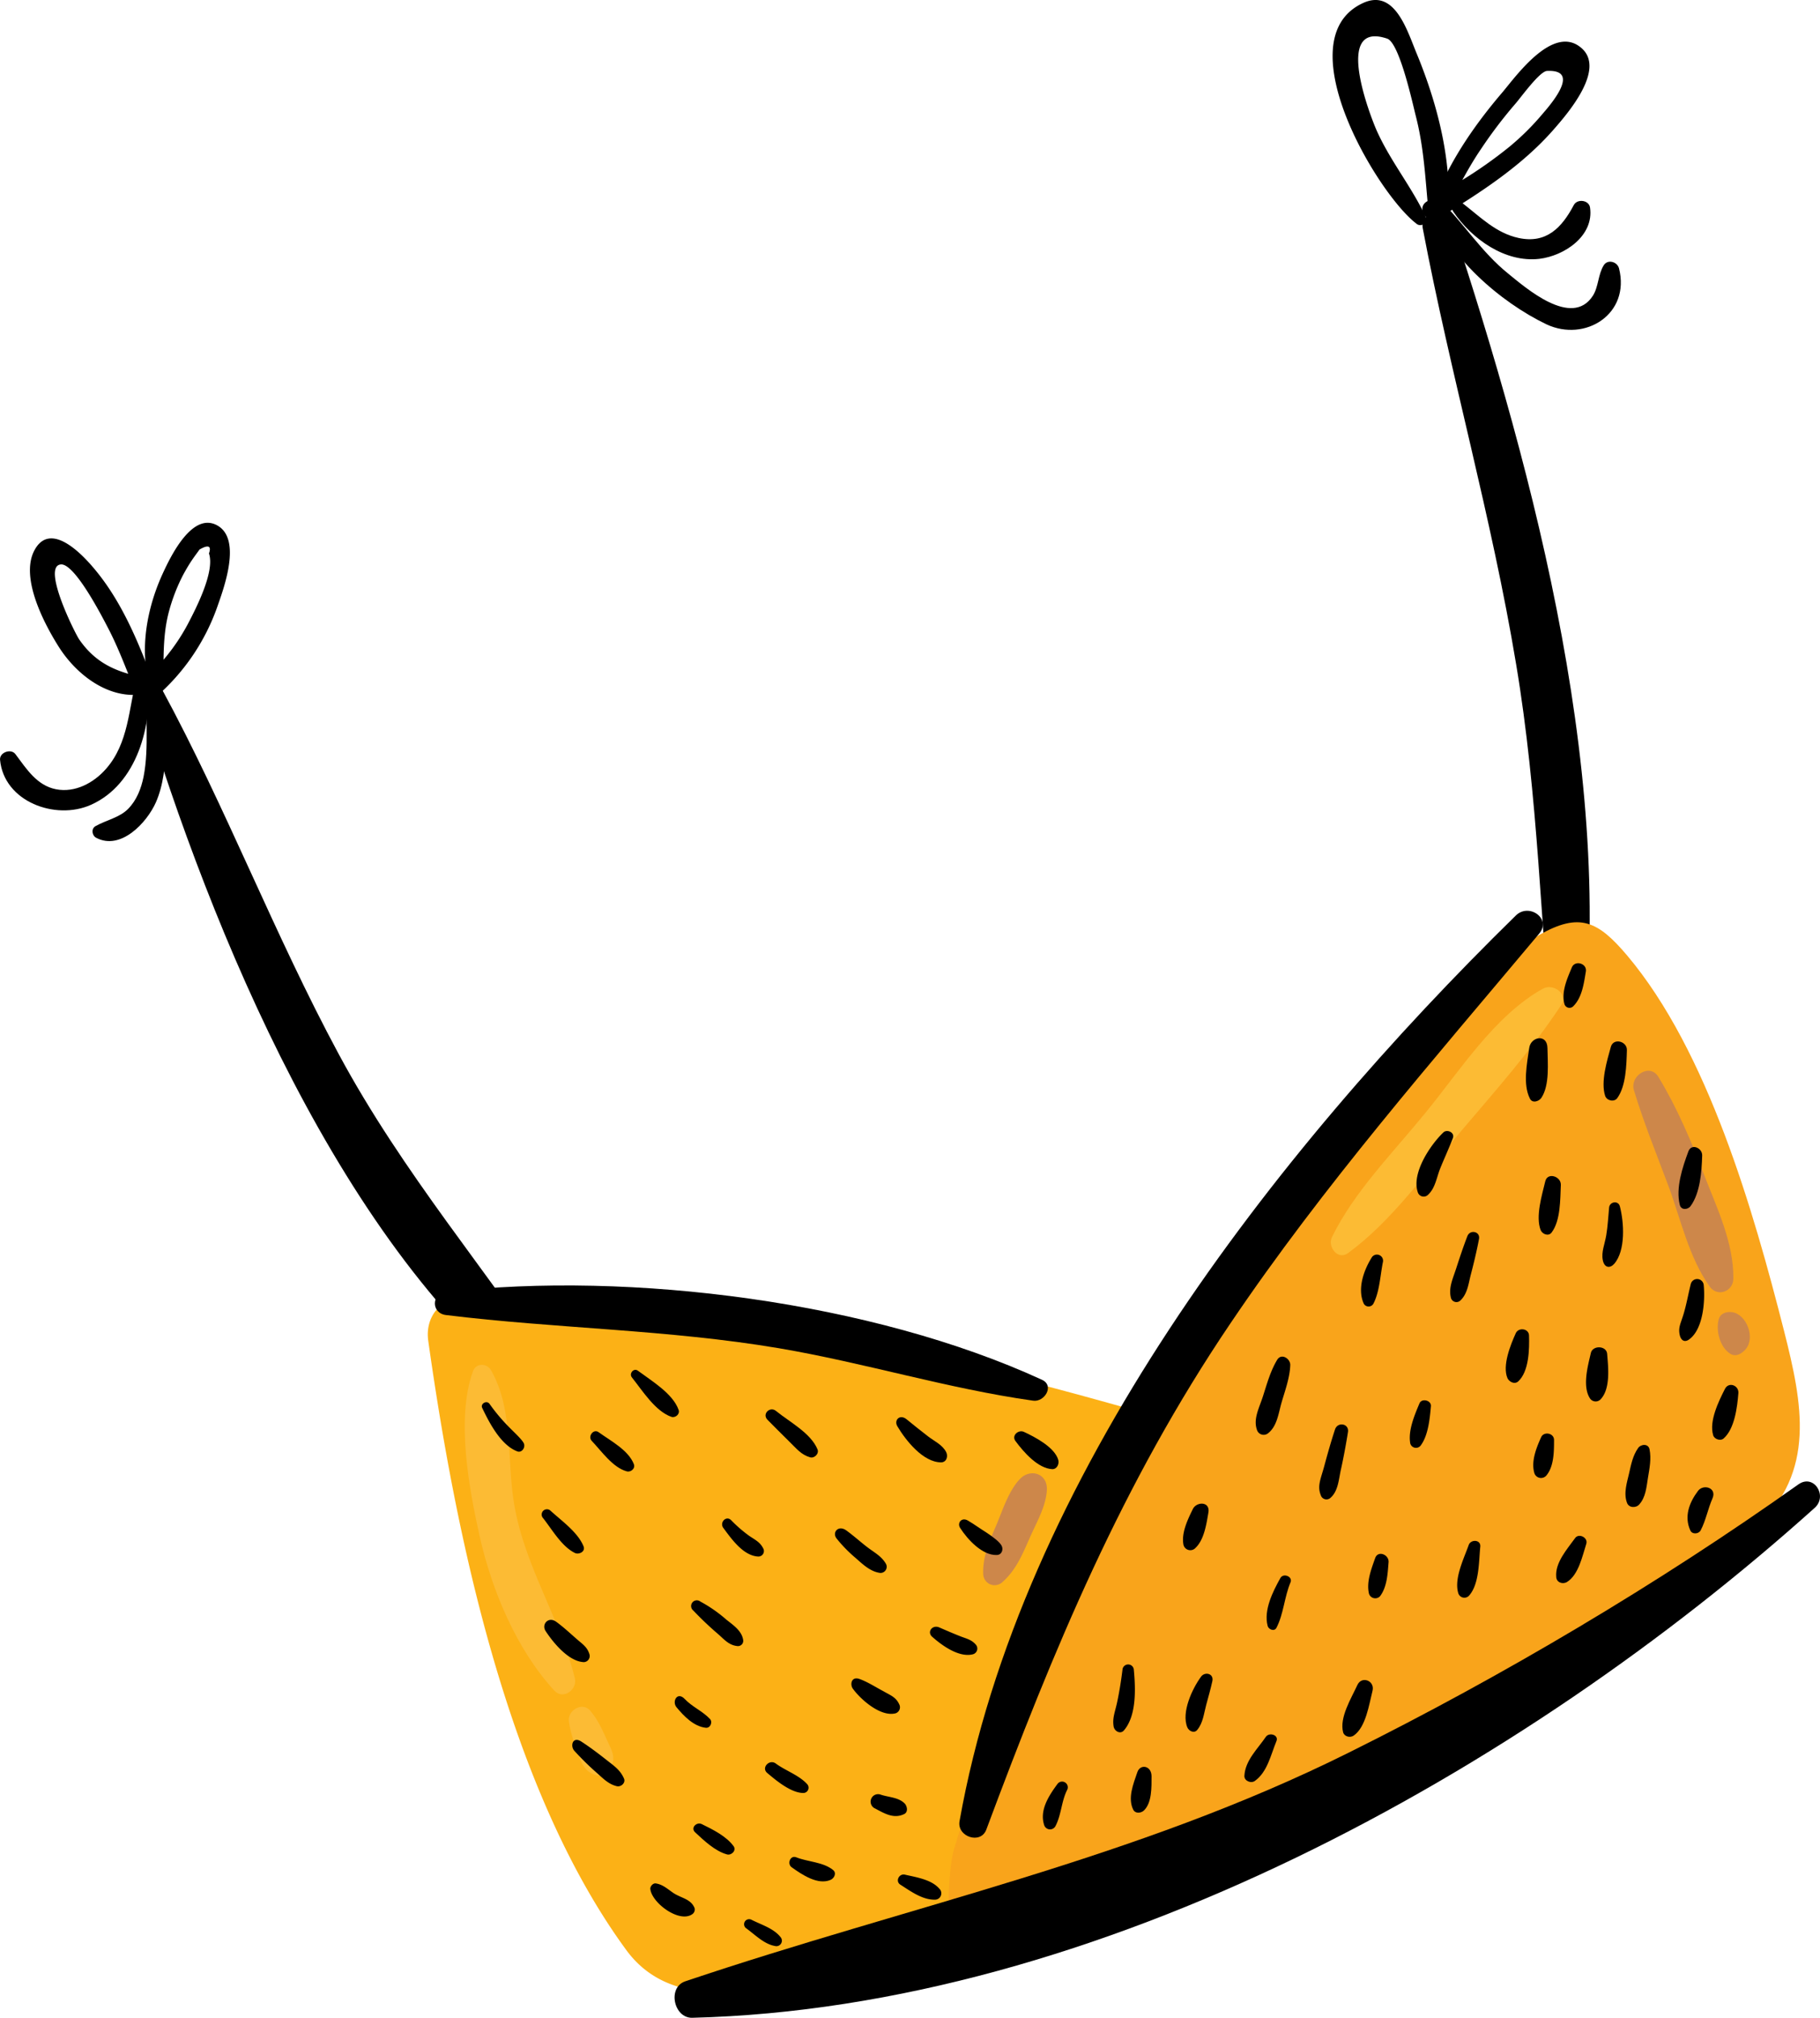 <svg xmlns="http://www.w3.org/2000/svg" width="829.3" height="919.1" viewBox="-0.012 -0.008 829.295 919.11" style=""><g><title>summerlic67_265189962</title><g data-name="Layer 2"><path d="M661.2 100.7c-2.3-7.3-14.4-4.1-12.9 3.4 12.6 66.4 31.4 131.5 42.5 198.3 10.1 60.1 11.3 120.3 17 180.9.6 6.6 10.9 7.7 11.9.7 18.2-123.2-20.2-266.8-58.5-383.3z"></path><path d="M256.2 630.2c-33.9-51-72.5-95.5-101.9-150.1s-51.2-112-80.5-166.1c-2.9-5.2-11.4-1.7-9.7 4.1 32.1 106 91.8 251.8 182.9 320.5 5.6 4.2 13.3-2.3 9.2-8.4z"></path><path d="M645.6 24.6c-4.4-10.5-10-30.2-24.8-23.1-35.1 16.6 6.8 86.8 24.5 100.3a2.7 2.7 0 0 0 4.2-3.3C643 84.7 633.2 73 627 58.8c-2.1-4.9-20-49.7 5.1-41.2 5.6 2 11.6 29.7 13 35.2 4.4 17 4.5 33.9 6.6 51.1.6 4.4 6.8 3.6 7.4-.3 3.8-26.1-3.6-55-13.5-79z"></path><path d="M720.5 21.8c-12.7-10.9-29.5 12.6-35.8 20.1-11.9 13.9-23.2 29.9-30.1 47.2l-4.5 2.7c-3.7 2.3-1.8 7.1 1.5 8.1a2.4 2.4 0 0 0 4.1.1l.7-1.2c18.4-11.2 37.3-23.5 51.6-39.9 6.5-7.4 23.8-27.5 12.5-37.1zM701.9 53a116.6 116.6 0 0 1-14.2 13.9A201 201 0 0 1 666.3 82c2.6-4.7 5.3-9.4 8.3-13.8a207.8 207.8 0 0 1 15.5-20.5c2.4-2.6 11.3-15.2 14.8-15.4 16.9-.8-.7 17.9-3 20.7z"></path><path d="M730.7 120.9c-2.6 4.3-2.3 9.7-4.9 13.8-9.6 14.9-30.7-3.7-38.5-10-12.3-9.9-20.2-22.8-31.2-33.7-1.6-1.6-4.8-.2-4.1 2.2 6.4 23 31.9 44.6 52.6 54.5 17.6 8.3 38.4-4.6 33.1-25.5-.8-3-5.2-4.3-7-1.3z"></path><path d="M717.1 93.4c-5.4 10.2-12.4 17.7-25.1 15-10.3-2.2-17.4-9.5-25.4-15.7-2.5-1.9-6.4.8-4.4 3.7 8.4 12.4 23.5 23.3 39.2 21.5 11.5-1.4 25-10.5 23.1-23.4-.5-3.4-5.8-4.1-7.4-1.1z"></path><path d="M70.5 312.2c-.1-.1-.1-.2-.2-.4-7.2-19.2-15-38.7-28.7-54.3-5.6-6.4-19-19.7-25.9-6.9S20.8 285.3 27 295c7.6 11.8 20.8 22.2 35.1 21.5l.9 2.3c2.1 5.6 10.9 2.6 8.8-3.1a36.2 36.2 0 0 1-1.3-3.5zm-34.4-20.9c-2-2.9-17.2-33.4-8.4-34.2 6.5-.6 19.5 25.1 21.8 29.5 3.4 6.6 6.2 13.5 8.9 20.3-8.9-2.6-16.2-6.8-22.3-15.6z"></path><path d="M99.6 239.7c-11.7-7.5-21.9 13.8-25.4 21.4-6.6 14.3-10.2 31.5-7 47.2l-2.8 2.7c-3.7 3.6 2.1 10.3 6.1 6.9a96.8 96.8 0 0 0 28.6-41.8c2.9-8.3 10.8-29.7.5-36.4zm-4.4 12.4c2.8 8.2-5.9 25-9.5 31.9a90.3 90.3 0 0 1-11.2 16.5c.1-7.4.5-14.7 2.5-22.1a82.9 82.9 0 0 1 6.4-16.5c1.2-2.2 2.4-4.3 3.8-6.4s2.5-3.5 3.7-5.2c4-2.3 5.5-1.7 4.3 1.8z"></path><path d="M62.3 308.5c-3.7 14.3-3.7 30-14 41.7-5.6 6.4-14.1 11-22.8 9.3s-13.4-9.2-18.5-16c-2-2.7-7.3-.8-7 2.6 1.8 19.1 25.3 27.7 41.4 20.5 21-9.3 28.2-36.4 26-57.4-.3-2.7-4.3-3.8-5.1-.7z"></path><path d="M67.3 311.8c-1.5 13.8.8 28.3-1.9 42-1.1 5.4-3.1 10.6-7 14.6s-9.9 5.1-14.9 7.9c-2.1 1.2-1.6 4.3.3 5.3 11.1 5.9 23-6.7 27.2-16.1 6.8-15.5 4.3-37.2 2.1-53.3-.4-3-5.4-3.9-5.8-.4z"></path><path d="M568.6 666.8c.5-4.9-1.7-9.8-7.9-11.6-113.5-34.1-229.5-63.1-348.6-64.3-11.1-.1-18.5 8.8-17 19.7 12.4 88 36.1 203.8 90.3 277.7 34.8 47.5 124.1-6.1 166.6-23.5A1053.8 1053.8 0 0 0 583.4 800c18.8-10.9 62.9-27.5 70-52.3 10-35.1-40.4-63.1-84.8-80.9z" fill="#fcb116"></path><path d="M812.9 606.2c-13.9-54.6-34.7-127.4-71.5-171-13.3-15.7-21.7-19.8-40.1-9.3-43.8 25.1-85 92.6-114.7 132.9-63.1 85.6-122.2 181.4-152.1 284.2-2.4 8.2-3.8 39.9.8 32.9 4 4 24.8-6.3 32.8-8 62.5-13.2 119.8-48.6 176.6-77.6 51-26.1 113.1-55.8 155.5-94.7 27.4-25.2 21.1-56.3 12.7-89.4z" fill="#f9a41b"></path><path d="M234.3 685.4c-3.5-20.3-.2-43.1-10.6-61.3-1.9-3.3-6.9-3.3-8.2.5-7.8 21.5-1.8 53.5 3.1 75.4 5.6 24.7 16.8 51.4 34 70.1 4.1 4.4 10.6-.6 9.3-5.7-6.7-27.4-22.7-50.5-27.6-79z" fill="#fcbb34"></path><path d="M276.8 793.1c-2.3-5-4.3-9.7-7.9-13.9s-10.2-.1-9.7 4.6 2.3 9.7 4 14.4 2.9 8.8 8.5 10.4a6 6 0 0 0 6.4-3c2.7-4.7.8-8-1.3-12.5z" fill="#fcbb34"></path><path d="M703.1 450.3c-22 12.2-37.8 37.3-53.6 56.6s-32.4 35.9-42.6 56.6c-2.1 4.3 2.6 10.7 7.3 7.3 19.9-14.5 35.5-36.7 51.4-55.4s32.3-37.2 45.7-57.5c3.5-5.2-3.6-10.1-8.2-7.6z" fill="#fcbb34"></path><path d="M776.7 535.7c-5.9-15.5-12.4-30.9-21-45.1-3.9-6.6-13.2-.6-11.2 6 4.5 14.9 10.4 29.3 15.8 43.8s9.2 32.3 18.7 45.6c3.5 5 10.8 2.3 10.8-3.6.2-16.1-7.3-31.8-13.1-46.7z" fill="#cd874a"></path><path d="M789.3 597.7c-2.6-.4-5.5.5-6.2 3.4-1.3 5.1.6 12.4 5.1 15.4 2.6 1.8 5.3.2 7.1-1.8 4.7-5.2.6-16-6-17z" fill="#cd874a"></path><path d="M690.7 417C580 525.4 465 673.3 437.2 829.6c-1.2 7 9.6 10.7 12.2 3.8 30.6-82 61.9-157.7 111.3-230.7 42.4-62.8 92-119.4 140.6-177.4 5.8-6.8-4.6-14.2-10.6-8.3z"></path><path d="M474.8 628.5c-77.2-35.5-187.2-49.7-271.6-40-6.8.8-6.7 9.7 0 10.5 50.6 6.2 101.2 6.6 151.6 15.1 39 6.6 76.9 18.4 115.9 23.9 5.2.8 9.9-6.8 4.1-9.5z"></path><path d="M819.5 676.1c-63.8 45.3-134.9 87.4-204.9 122.2-97.4 48.5-199.7 69.6-302.4 104.2-8.2 2.8-5.2 16.8 3.2 16.6 184.9-4.6 377.9-112.3 511.5-232.3 6-5.4-.4-15.6-7.4-10.7z"></path><path d="M464.8 673.6c-5.3 5.5-8 14.5-11 21.5S447.7 709 448 717a5.2 5.2 0 0 0 8.7 3.7c6.2-5.5 9.1-12.5 12.4-20s7.5-14.5 7.9-22-7.4-10-12.2-5.1z" fill="#cd874a"></path><path d="M696.8 477.3c-1 7.1-3 16.6.3 23.1 1.1 2.3 4.1 1.3 5.2-.3 3.9-5.8 2.9-16 2.8-22.7s-7.6-5.2-8.3-.1z"></path><path d="M734 476.8c-1.8 6.5-4.7 16-2.6 22.4.8 2.2 4.1 2.9 5.5 1 4-5.5 4.2-15.1 4.4-21.8.2-4.1-6.1-5.8-7.3-1.6z"></path><path d="M733.2 550c-.4 4.2-.6 8.4-1.3 12.6s-2.3 7.6-1.6 11.3 3.3 3.9 5.2 1.8c5.3-6.1 4.5-18.9 2.6-26.2-.7-2.8-4.6-2.2-4.9.5z"></path><path d="M769.3 524.5c-2.7 7.3-5.8 16.6-3.9 24.3.6 2.5 3.6 2.3 4.9.6 4.4-6 5.1-15.8 5.3-23.1.1-3.4-4.9-5.7-6.3-1.8z"></path><path d="M770.4 584.9c-1.1 4.4-1.9 9-3.2 13.4s-2.5 6.1-1.9 9.4 2.6 3.8 4.5 2.3c6.3-4.7 7.2-17.5 6.5-24.7a3 3 0 0 0-5.9-.4z"></path><path d="M786 632.6c-2.9 5.7-7.3 14.7-5.4 21.1.5 1.9 3.4 2.8 4.8 1.5 5-4.4 6.2-14.3 6.7-20.7.2-3.5-4.4-5.2-6.1-1.9z"></path><path d="M704.1 538.1c-1.5 6.3-4.5 16-2.1 22.2.8 1.9 3.6 3 5 1.1 4.1-5.4 3.9-15.1 4.2-21.7.1-3.9-6.1-5.9-7.1-1.6z"></path><path d="M657.7 515.8c-6 5.7-14.6 18.6-11.7 27.2a2.8 2.8 0 0 0 4.8 1.1c3.2-3 3.8-7.8 5.4-11.8s4-9.2 5.8-13.9c1-2.5-2.6-4.2-4.3-2.6z"></path><path d="M716.2 440.7c-2.1 5-4.8 11-3.4 16.5a2.4 2.4 0 0 0 4 1.2c4.1-4 4.9-10.5 5.8-15.9.6-3.7-5-5.3-6.4-1.8z"></path><path d="M668.6 563.1c-1.9 4.9-3.5 9.8-5.1 14.7s-3.5 8.8-2.4 13.3a2.6 2.6 0 0 0 4.4 1.2c3.2-3.1 3.6-7.6 4.7-11.8s2.7-10.7 3.7-16.1c.7-3.5-4.1-4.5-5.3-1.3z"></path><path d="M690.7 607.2c-2.4 5.3-6.3 14.9-3.8 20.6.8 1.6 3.1 2.9 4.8 1.5 5-4.5 5.2-14.7 5-21-.1-3.2-4.7-3.8-6-1.1z"></path><path d="M724.9 616.2c-1.4 6-4 15.3-.4 20.8a3.1 3.1 0 0 0 4.9.3c4.5-4.9 3.4-14.5 2.9-20.6-.3-3.8-6.5-4-7.4-.5z"></path><path d="M746.4 659.6c-2.4 3.4-3.2 7.5-4.1 11.5s-2.6 8.9-1 13.3c.8 2.5 4.1 2.6 5.6.9 3-3.3 3.3-7.9 4-12.2s1.6-8.6.7-13c-.6-2.7-4-2.3-5.2-.5z"></path><path d="M773.7 679.1c-4 5.3-6.4 11.7-3.5 18 .8 1.9 3.8 1.7 4.7 0 2.4-4.6 3.3-9.8 5.4-14.6s-4.1-6.7-6.6-3.4z"></path><path d="M702.2 654.7c-2.2 4.9-4.7 11.1-3 16.5a3.2 3.2 0 0 0 5.4.9c3.5-4.2 3.5-11 3.5-16.3-.1-3.1-4.7-3.9-5.9-1.1z"></path><path d="M717.7 700.6c-3.6 5-9.2 11.2-8.6 17.7.1 2.5 2.9 3.5 4.9 2.3 5.3-3.3 7-11.8 8.8-17.4.9-2.8-3.4-5-5.1-2.6z"></path><path d="M669.2 703.8c-2.2 6.2-6.8 15.4-4.7 22a2.9 2.9 0 0 0 4.8 1.1c4.8-5.3 4.5-15.6 5.2-22.5.2-3.2-4.4-3.3-5.3-.6z"></path><path d="M646.8 639.2c-2.2 5.2-5.1 12.1-4.3 17.7a2.7 2.7 0 0 0 5 1.3c3.3-4.6 4-12.1 4.5-17.7.2-2.7-4.2-3.7-5.2-1.3z"></path><path d="M624.9 573c-3.6 5.8-6.5 14.2-3.5 20.8a2.5 2.5 0 0 0 4.4 0c2.8-5.4 3.1-12.8 4.3-18.8a2.8 2.8 0 0 0-5.2-2z"></path><path d="M582 619.3c-3.1 5.1-4.7 11-6.5 16.6s-4.6 10.5-2.7 15.6a3.2 3.2 0 0 0 4.8 1.5c4.3-3.2 4.9-9.1 6.3-14s3.8-11.3 4-17.1c.2-2.9-3.9-5.7-5.9-2.6z"></path><path d="M608.3 651.1c-1.8 5.5-3.4 11.1-4.9 16.7s-3.3 9-1.6 13.2a2.7 2.7 0 0 0 4.5 1.2c3.5-3.1 3.7-8.5 4.7-12.9s2.3-11.3 3.2-17c.6-3.9-4.7-4.8-5.9-1.2z"></path><path d="M626.6 709.7c-1.8 5.1-4.1 11-2.8 16.3a3 3 0 0 0 5 1.1c3.2-4.2 3.5-10.3 3.9-15.5.3-3.4-4.8-5.6-6.1-1.9z"></path><path d="M618.5 767.5c-2.8 6.1-8.3 14.9-6.5 21.6.6 2 3.3 2.6 4.9 1.4 5.5-3.9 6.9-14.1 8.5-20.4 1.1-4.5-4.9-6.9-6.9-2.6z"></path><path d="M583.4 718.8c-3.4 6.1-7.7 14.6-5.8 21.8.4 1.6 3 2.7 4 .9 3.3-6.4 3.6-14 6.4-20.7 1.2-2.6-3.2-4.5-4.6-2z"></path><path d="M543.5 687.4c-2.3 4.7-5.2 10.7-4.3 16a3.2 3.2 0 0 0 5.5 1.7c4-3.8 5-10.9 5.9-16.1s-5.4-5.1-7.1-1.6z"></path><path d="M511.5 760.2c-.6 5-1.4 10-2.4 14.8s-2.3 7.4-1.7 11.3c.3 2.2 3.1 3.9 4.8 1.8 5.8-6.9 5.2-19.3 4.4-27.8a2.6 2.6 0 0 0-5.1-.1z"></path><path d="M547.2 763.8c-4 5.5-9 16.2-6.2 23 .7 1.7 3.1 2.9 4.5 1.2 2.7-3.3 3-7.3 4.1-11.4s2-7.2 2.8-10.8-3.5-4.5-5.2-2z"></path><path d="M576.8 791.1c-3.8 5.6-9.4 10.7-9.8 17.8-.1 2.3 3 3.6 4.8 2.3 5.7-4.1 7.2-11.8 9.8-18.1 1.2-2.8-3.2-4.2-4.8-2z"></path><path d="M518.2 807.3c-1.8 5.3-4.5 11.8-1.8 17.1 1 1.8 3.5 1.5 4.8.3 3.7-3.5 3.5-10.7 3.5-15.6s-5.2-5.8-6.5-1.8z"></path><path d="M481.9 812.5c-3.9 5.3-8.4 12-6.1 18.9a2.8 2.8 0 0 0 5 .6c2.8-5.1 2.8-11.6 5.5-16.8a2.6 2.6 0 0 0-4.4-2.7z"></path><path d="M307.2 862.5c-2.8-1.8-5-4.1-8.4-4.6-1.2-.2-2.5 1.2-2.5 2.4.5 6.3 13 15.7 19 11.7a2.6 2.6 0 0 0 1.2-2.8c-1.6-4.1-5.7-4.5-9.3-6.7z"></path><path d="M276.4 801.7c-3.8-3-7.5-5.8-11.5-8.4s-5.2 2-3.2 4.2a125.2 125.2 0 0 0 10.4 10.2c2.8 2.5 5.2 5 8.9 5.9 1.9.5 4.2-1.5 3.3-3.5-1.7-3.9-4.6-5.8-7.9-8.4z"></path><path d="M334.3 841c-3.3-4.6-9.6-7.7-14.5-10.1-2.3-1.2-5.3 1.6-3.1 3.7 4.1 3.8 9.1 8.6 14.6 10.1 2 .5 4.3-1.8 3-3.7z"></path><path d="M379.6 851.8c-4.5-3.7-11.6-3.7-16.8-5.8-2.8-1.1-4.3 3.1-2 4.6 4.5 3.2 11.8 8.2 17.6 5.7 1.7-.7 2.9-3.1 1.2-4.5z"></path><path d="M367.8 812.7c-3.7-4.1-9.8-6.1-14.3-9.4-2.9-2.2-6.8 1.9-3.9 4.3s10.3 9 16.3 9.1a2.4 2.4 0 0 0 1.9-4z"></path><path d="M412.4 821.7c-2.7-3-7.3-3-11-4.2a3.4 3.4 0 0 0-2.6 6.3c4.3 2.3 8.5 4.8 13.2 2.5 1.8-.9 1.4-3.3.4-4.6z"></path><path d="M402.6 770.4c-3.6-1.9-7.1-4.2-10.9-5.6s-4.5 2.5-3.1 4.4c3.7 5.1 12.8 13 19.5 11.2a2.9 2.9 0 0 0 1.8-3.7c-1.5-3.6-4-4.4-7.3-6.3z"></path><path d="M323.5 783c-3.4-3.6-8.1-5.5-11.5-9.1s-5.9 1.1-3.8 3.7c3.4 4.1 7.9 8.8 13.4 9.4 2.1.2 3.2-2.6 1.9-4z"></path><path d="M330.9 737.7a63.8 63.8 0 0 0-11.8-8.2 2.6 2.6 0 0 0-3.2 4.1 148.1 148.1 0 0 0 11.5 10.9c2.8 2.5 4.9 5 8.8 5.3a2.4 2.4 0 0 0 2.4-2.9c-.7-4.2-4.6-6.7-7.7-9.2z"></path><path d="M263.6 747.3c-3.4-2.9-6.6-6-10.2-8.6s-6.9 1.3-4.7 4.4c3.5 5.3 10.5 13.8 17.4 14a2.8 2.8 0 0 0 2.5-3.5c-.9-3-2.6-4.3-5-6.3z"></path><path d="M250.7 688a2.4 2.4 0 0 0-3.5 3.2c4.2 5.2 8.6 13.2 14.8 16.2 1.8.8 4.8-.6 3.9-3-2.6-6.5-10.1-11.7-15.2-16.4z"></path><path d="M231.4 649.5a81.8 81.8 0 0 1-8.4-10.1c-1.3-1.7-4.2 0-3.3 1.9 3.2 6.7 8.5 17 16 19.8 2.1.8 3.9-1.9 2.9-3.8s-4.7-5.2-7.2-7.8z"></path><path d="M272.8 652.4c-2.4-1.8-5.1 1.9-3.2 3.9 4.4 4.6 9.6 12.2 16 13.9 1.8.5 4-1.3 3.2-3.3-2.5-6.4-10.6-10.6-16-14.5z"></path><path d="M290.7 624.4c-1.9-1.5-4.2 1.2-2.8 3 4.8 6 10.7 15.5 18.1 18 1.8.5 3.9-1.3 3.2-3.2-2.6-7.4-12.3-13.2-18.5-17.8z"></path><path d="M341.4 699.6a61.4 61.4 0 0 1-8.2-7.1c-2.3-2.4-5.5 1-3.6 3.5 3.7 5 9.1 12.7 15.9 13a2.5 2.5 0 0 0 2.2-3.8c-1.4-2.8-3.8-3.9-6.3-5.6z"></path><path d="M353.6 642.7c-2.8-2.3-6.5 1.4-3.9 4s6.5 6.6 9.9 9.9 5.4 6 9.5 7.2c2 .6 4.2-1.7 3.4-3.6-3-7.4-12.9-12.6-18.9-17.5z"></path><path d="M431.1 661.4c-1.7-3.3-5.3-4.9-8.2-7.1s-6.6-5.2-9.8-7.8-5.9.5-4.2 3.2c3.8 6.4 11.7 16.4 19.9 16.4 2.5 0 3.3-2.8 2.3-4.7z"></path><path d="M403.6 712.2c-1.9-3.2-4.8-4.8-7.8-7s-6.6-5.5-10.2-8.1-6.6.9-4.4 3.7a62.8 62.8 0 0 0 8 8.3c3.4 2.9 6.8 6.5 11.4 7.3a2.8 2.8 0 0 0 3-4.2z"></path><path d="M444.6 749.1c-2-2.3-4.3-2.7-7.1-3.8s-6.3-2.6-9.5-4-5.8 2.1-3.2 4.3c4.5 4 12.3 9.6 18.6 7.9a2.7 2.7 0 0 0 1.2-4.4z"></path><path d="M449.5 698.1c-2.9-1.8-5.6-3.8-8.5-5.5s-5 1.2-3.5 3.4c3.4 5.3 10.1 12.5 16.6 12.3 2.3 0 3.2-2.4 2.3-4.2s-4.2-4.2-6.9-6z"></path><path d="M466.5 652.2c-2.5-1.1-5.7 1.7-3.8 4.2 3.7 5 10.2 12.5 16.8 12.8 2.2 0 3.2-2.5 2.7-4.2-1.6-5.7-10.5-10.4-15.7-12.8z"></path><path d="M428 860.3c-3.6-4.2-10.5-5.2-15.7-6.4-2.7-.6-4.5 3.1-2 4.6 4.7 3 10.1 7 15.9 6.8a2.9 2.9 0 0 0 1.8-5z"></path><path d="M355.6 882.3c-3.2-4-8.8-5.6-13.3-7.9a2.3 2.3 0 0 0-2.5 3.8c4.1 2.9 8.2 7.3 13.3 8.2a2.5 2.5 0 0 0 2.5-4.1z"></path></g></g></svg>
